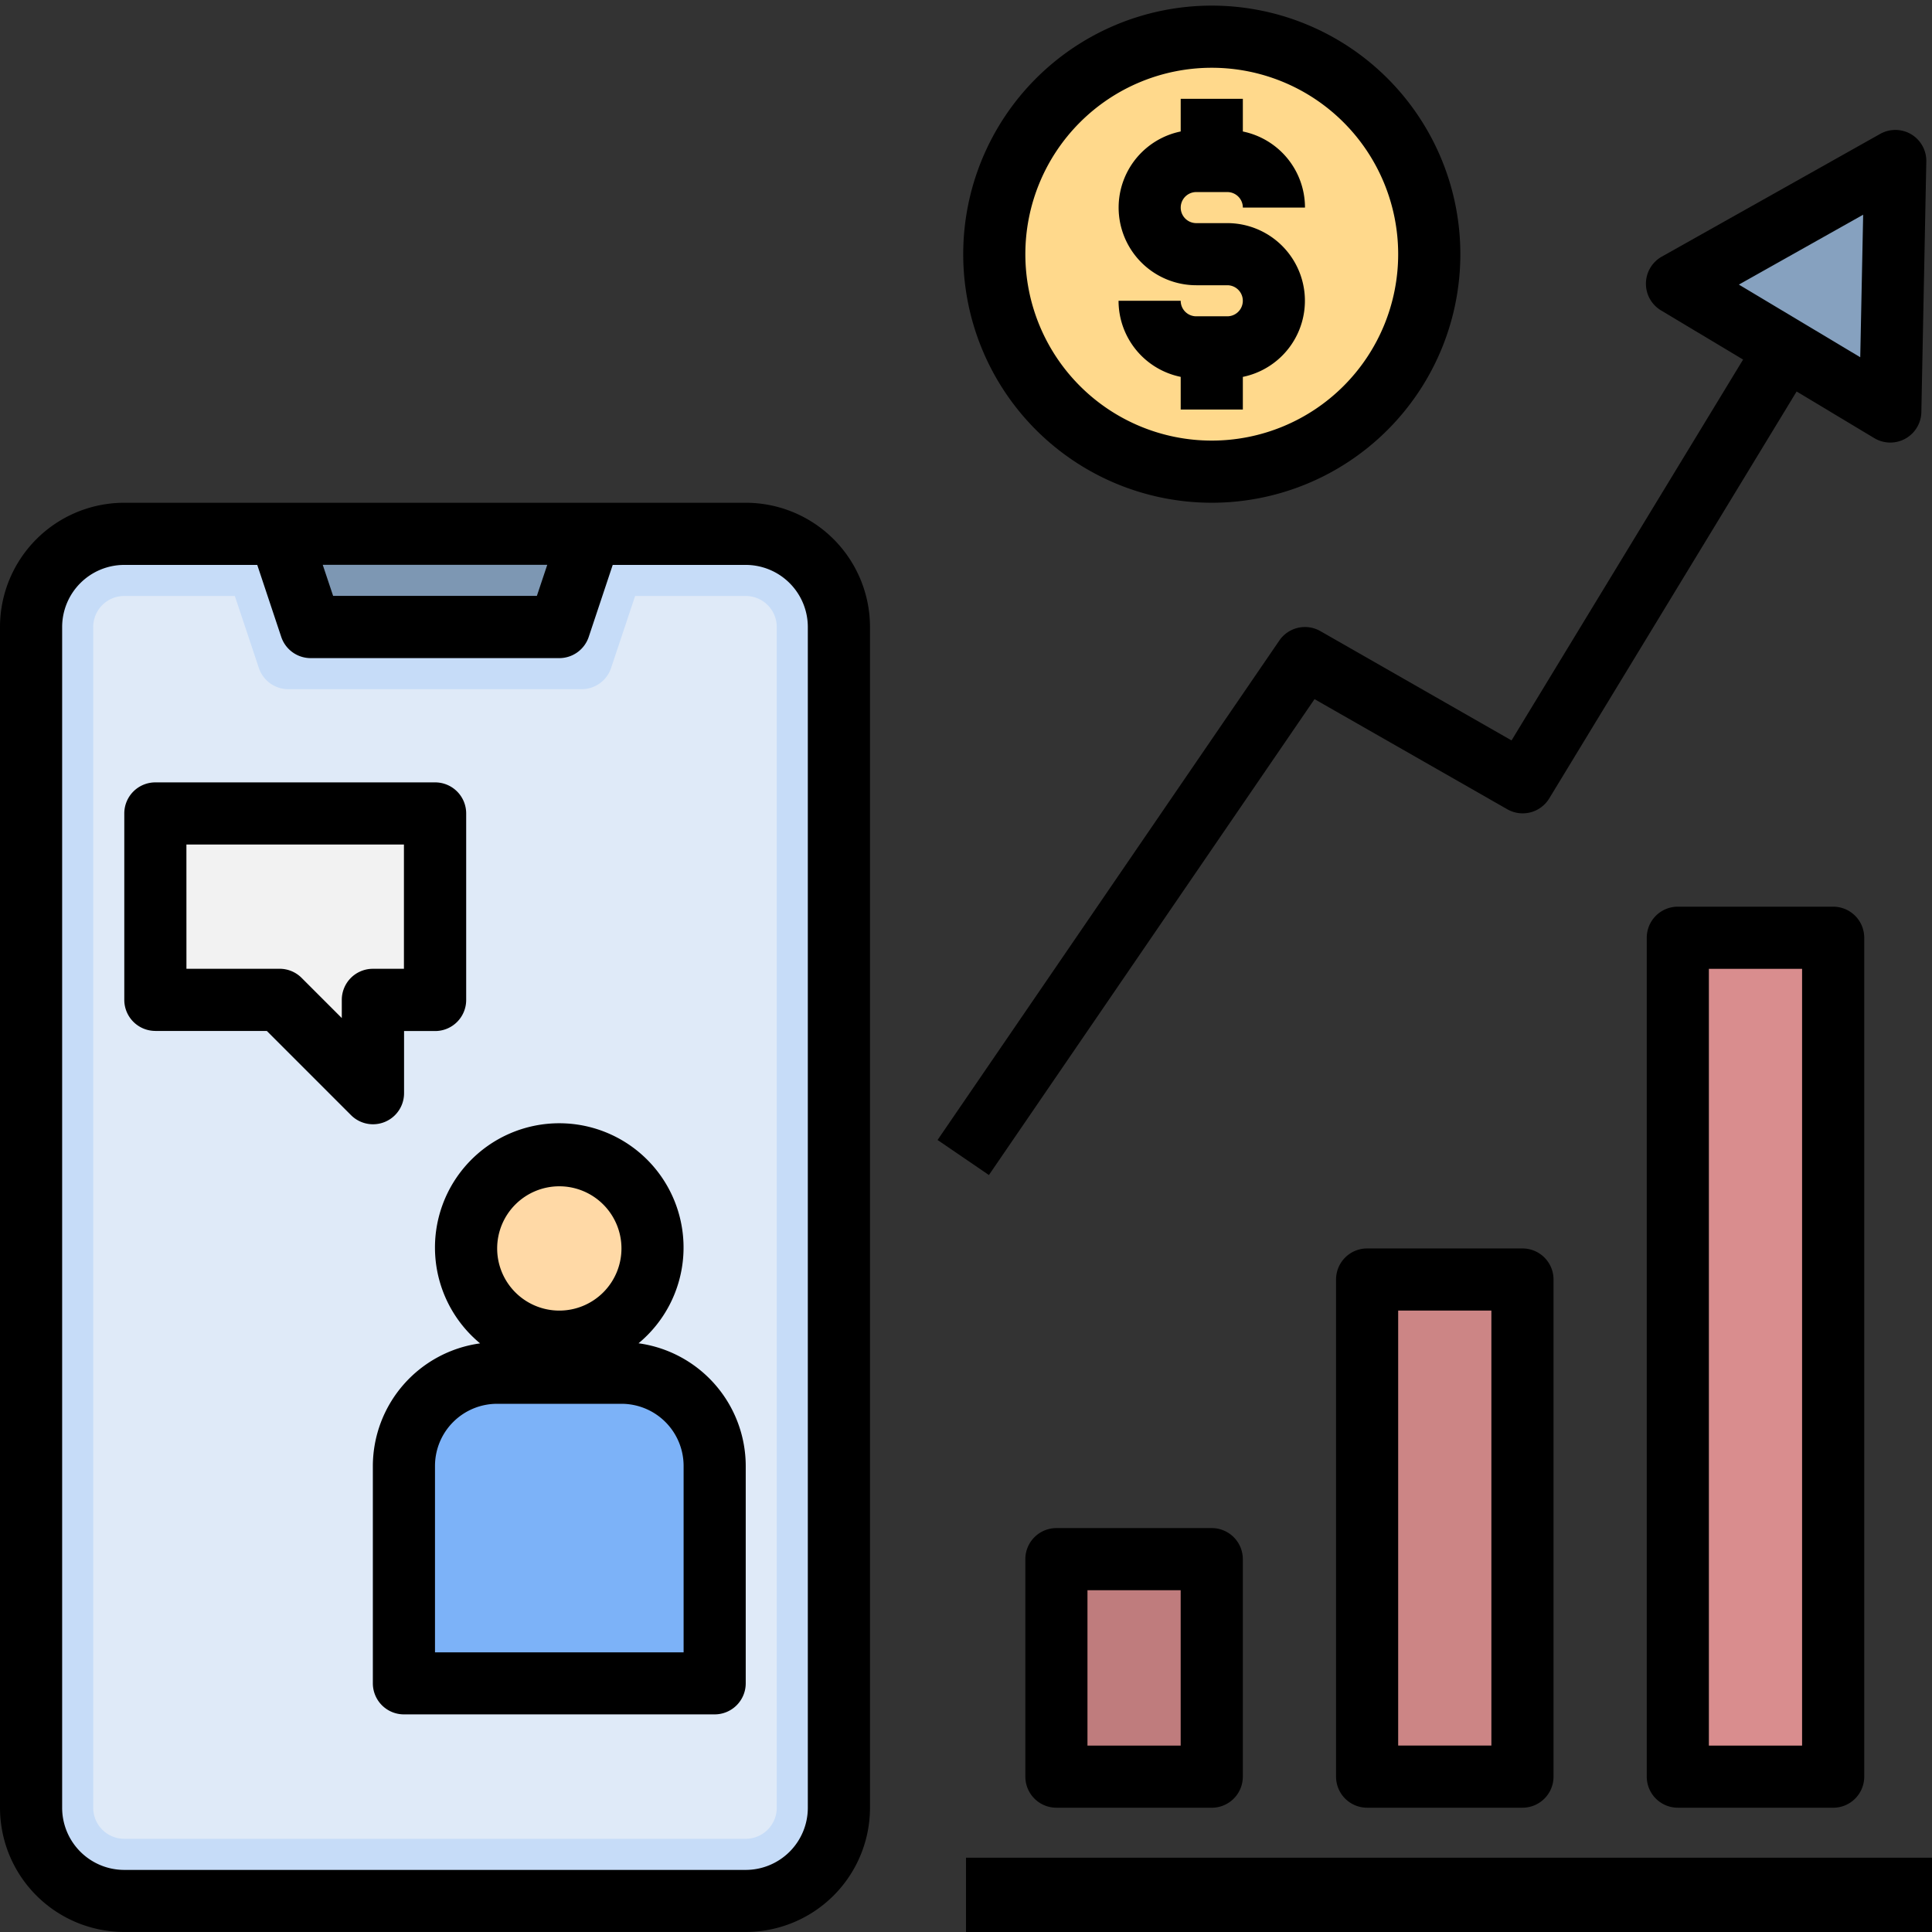 <svg xmlns="http://www.w3.org/2000/svg" xmlns:xlink="http://www.w3.org/1999/xlink" width="78" height="78" viewBox="0 0 78 78">
  <rect x="0" y="0" width="78" height="78" fill="#333333" stroke="none"/>
  <defs>
    <clipPath id="clip-path">
      <rect id="Rectángulo_42168" data-name="Rectángulo 42168" width="78" height="78" transform="translate(0 -0.226)" fill="none"/>
    </clipPath>
  </defs>
  <g id="Grupo_149666" data-name="Grupo 149666" transform="translate(-646 -792)">
    <g id="Grupo_142048" data-name="Grupo 142048" transform="translate(-27 -222)">
      <rect id="Rectángulo_42170" data-name="Rectángulo 42170" width="78" height="78" transform="translate(673 1014)" fill="none"/>
      <g id="Grupo_142047" data-name="Grupo 142047" transform="translate(673 1014.227)">
        <g id="Grupo_142046" data-name="Grupo 142046" clip-path="url(#clip-path)">
          <path id="Trazado_190951" data-name="Trazado 190951" d="M11.763,136H36.851a3.763,3.763,0,0,1,3.763,3.763v47.668a3.763,3.763,0,0,1-3.763,3.763H11.763A3.763,3.763,0,0,1,8,187.431V139.763A3.763,3.763,0,0,1,11.763,136" transform="translate(-6.746 -114.675)" fill="#c6dcf8"/>
          <path id="Trazado_190952" data-name="Trazado 190952" d="M50.343,152H45.879l-.97,2.905a1.254,1.254,0,0,1-1.189.858H31.876a1.254,1.254,0,0,1-1.189-.858L29.718,152H25.254A1.254,1.254,0,0,0,24,153.254v47.668a1.254,1.254,0,0,0,1.254,1.254H50.343a1.254,1.254,0,0,0,1.254-1.254V153.254A1.254,1.254,0,0,0,50.343,152Z" transform="translate(-20.237 -128.166)" fill="#dfeaf8"/>
          <path id="Trazado_190953" data-name="Trazado 190953" d="M116.544,364.544v-8.781A3.763,3.763,0,0,0,112.781,352h-5.018A3.763,3.763,0,0,0,104,355.763v8.781Z" transform="translate(-87.693 -296.806)" fill="#7cb2f8"/>
          <path id="Trazado_190954" data-name="Trazado 190954" d="M123.763,296A3.763,3.763,0,1,1,120,299.763,3.763,3.763,0,0,1,123.763,296" transform="translate(-101.184 -249.587)" fill="#ffd9a6"/>
          <path id="Trazado_190955" data-name="Trazado 190955" d="M40,215.526h5.018l3.763,3.763v-3.763H51.29V208H40Z" transform="translate(-33.728 -175.385)" fill="#f2f2f2"/>
          <path id="Trazado_190956" data-name="Trazado 190956" d="M72,136l1.254,3.763H83.29L84.544,136Z" transform="translate(-60.71 -114.675)" fill="#7d97b3"/>
          <path id="Trazado_190957" data-name="Trazado 190957" d="M264.781,8A8.781,8.781,0,1,1,256,16.781,8.781,8.781,0,0,1,264.781,8" transform="translate(-215.859 -6.746)" fill="#ffd98c"/>
          <path id="Trazado_190958" data-name="Trazado 190958" d="M440.386,50.112l-8.61-5.156L440.592,40Z" transform="translate(-364.073 -33.728)" fill="#86a1bf"/>
          <rect id="Rectángulo_42164" data-name="Rectángulo 42164" width="6" height="20" transform="translate(55 51.774)" fill="#cc8585"/>
          <rect id="Rectángulo_42165" data-name="Rectángulo 42165" width="6" height="9" transform="translate(43 62.774)" fill="#bf7c7d"/>
          <rect id="Rectángulo_42166" data-name="Rectángulo 42166" width="6" height="34" transform="translate(68 37.774)" fill="#d98d8e"/>
          <path id="Trazado_190959" data-name="Trazado 190959" d="M5.018,185.7H30.106a5.018,5.018,0,0,0,5.018-5.018V133.018A5.018,5.018,0,0,0,30.106,128H5.018A5.018,5.018,0,0,0,0,133.018v47.668A5.018,5.018,0,0,0,5.018,185.7m17.076-55.194-.419,1.254H13.449l-.419-1.254ZM2.509,133.018a2.509,2.509,0,0,1,2.509-2.509h5.368l.968,2.905a1.254,1.254,0,0,0,1.19.858H22.579a1.254,1.254,0,0,0,1.19-.858l.968-2.905h5.368a2.509,2.509,0,0,1,2.509,2.509v47.668a2.509,2.509,0,0,1-2.509,2.509H5.018a2.509,2.509,0,0,1-2.509-2.509Z" transform="translate(0 -107.929)"/>
          <path id="Trazado_190960" data-name="Trazado 190960" d="M100.328,296.676A5.009,5.009,0,0,0,96,301.624V310.4a1.254,1.254,0,0,0,1.254,1.254H109.8a1.254,1.254,0,0,0,1.254-1.254v-8.781a5.009,5.009,0,0,0-4.328-4.947,5.018,5.018,0,1,0-6.4,0Zm3.2-6.342a2.509,2.509,0,1,1-2.509,2.509,2.509,2.509,0,0,1,2.509-2.509m2.509,8.781a2.509,2.509,0,0,1,2.509,2.509v7.526H98.509v-7.526a2.509,2.509,0,0,1,2.509-2.509Z" transform="translate(-80.947 -242.667)"/>
          <path id="Trazado_190961" data-name="Trazado 190961" d="M33.254,210.035h4.5l3.4,3.4a1.254,1.254,0,0,0,2.141-.887v-2.509h1.254a1.254,1.254,0,0,0,1.254-1.254v-7.526A1.254,1.254,0,0,0,44.544,200H33.254A1.254,1.254,0,0,0,32,201.254v7.526a1.254,1.254,0,0,0,1.254,1.254m1.254-7.526H43.29v5.018H42.035a1.254,1.254,0,0,0-1.254,1.254v.735l-1.622-1.622a1.254,1.254,0,0,0-.887-.368H34.509Z" transform="translate(-26.982 -168.64)"/>
          <path id="Trazado_190962" data-name="Trazado 190962" d="M268.071,10.035a10.035,10.035,0,1,0-10.035,10.035,10.035,10.035,0,0,0,10.035-10.035m-17.562,0a7.526,7.526,0,1,1,7.526,7.526,7.526,7.526,0,0,1-7.526-7.526" transform="translate(-209.113)"/>
          <path id="Trazado_190963" data-name="Trazado 190963" d="M293.018,36.544V35.226a3.136,3.136,0,0,0-.627-6.208h-1.254a.627.627,0,0,1,0-1.254h1.254a.627.627,0,0,1,.627.627h2.509a3.136,3.136,0,0,0-2.509-3.072V24h-2.509v1.318a3.136,3.136,0,0,0,.627,6.208h1.254a.627.627,0,0,1,0,1.254h-1.254a.627.627,0,0,1-.627-.627H288a3.136,3.136,0,0,0,2.509,3.072v1.318Z" transform="translate(-242.841 -20.237)"/>
          <path id="Trazado_190964" data-name="Trazado 190964" d="M280.739,32.184a1.254,1.254,0,0,0-1.254-.018l-8.821,4.957a1.255,1.255,0,0,0-.03,2.169l3.314,1.986L264.6,56.654l-7.716-4.412a1.254,1.254,0,0,0-1.657.376l-13.8,20.167L243.5,74.2l13.146-19.213,7.777,4.443A1.254,1.254,0,0,0,266.119,59l9.99-16.433,3.136,1.882a1.254,1.254,0,0,0,1.9-1.05l.2-10.108A1.254,1.254,0,0,0,280.739,32.184Zm-2.061,9-4.9-2.933,5.018-2.822Z" transform="translate(-203.575 -26.988)"/>
          <path id="Trazado_190965" data-name="Trazado 190965" d="M351.526,342.579a1.254,1.254,0,0,0,1.254-1.254V321.254A1.254,1.254,0,0,0,351.526,320h-6.272A1.254,1.254,0,0,0,344,321.254v20.071a1.254,1.254,0,0,0,1.254,1.254Zm-5.018-20.071h3.763v17.562h-3.763Z" transform="translate(-290.06 -269.824)"/>
          <path id="Trazado_190966" data-name="Trazado 190966" d="M271.526,403.29a1.254,1.254,0,0,0,1.254-1.254v-8.781A1.254,1.254,0,0,0,271.526,392h-6.272A1.254,1.254,0,0,0,264,393.254v8.781a1.254,1.254,0,0,0,1.254,1.254Zm-5.018-8.781h3.763v6.272h-3.763Z" transform="translate(-222.604 -330.534)"/>
          <path id="Trazado_190967" data-name="Trazado 190967" d="M431.526,268.378a1.254,1.254,0,0,0,1.254-1.254V233.254A1.254,1.254,0,0,0,431.526,232h-6.272A1.254,1.254,0,0,0,424,233.254v33.869a1.254,1.254,0,0,0,1.254,1.254Zm-5.018-33.869h3.763v31.36h-3.763Z" transform="translate(-357.516 -195.622)"/>
          <rect id="Rectángulo_42167" data-name="Rectángulo 42167" width="39" height="3" transform="translate(39 74.774)"/>
        </g>
      </g>
    </g>
  </g>
</svg>
